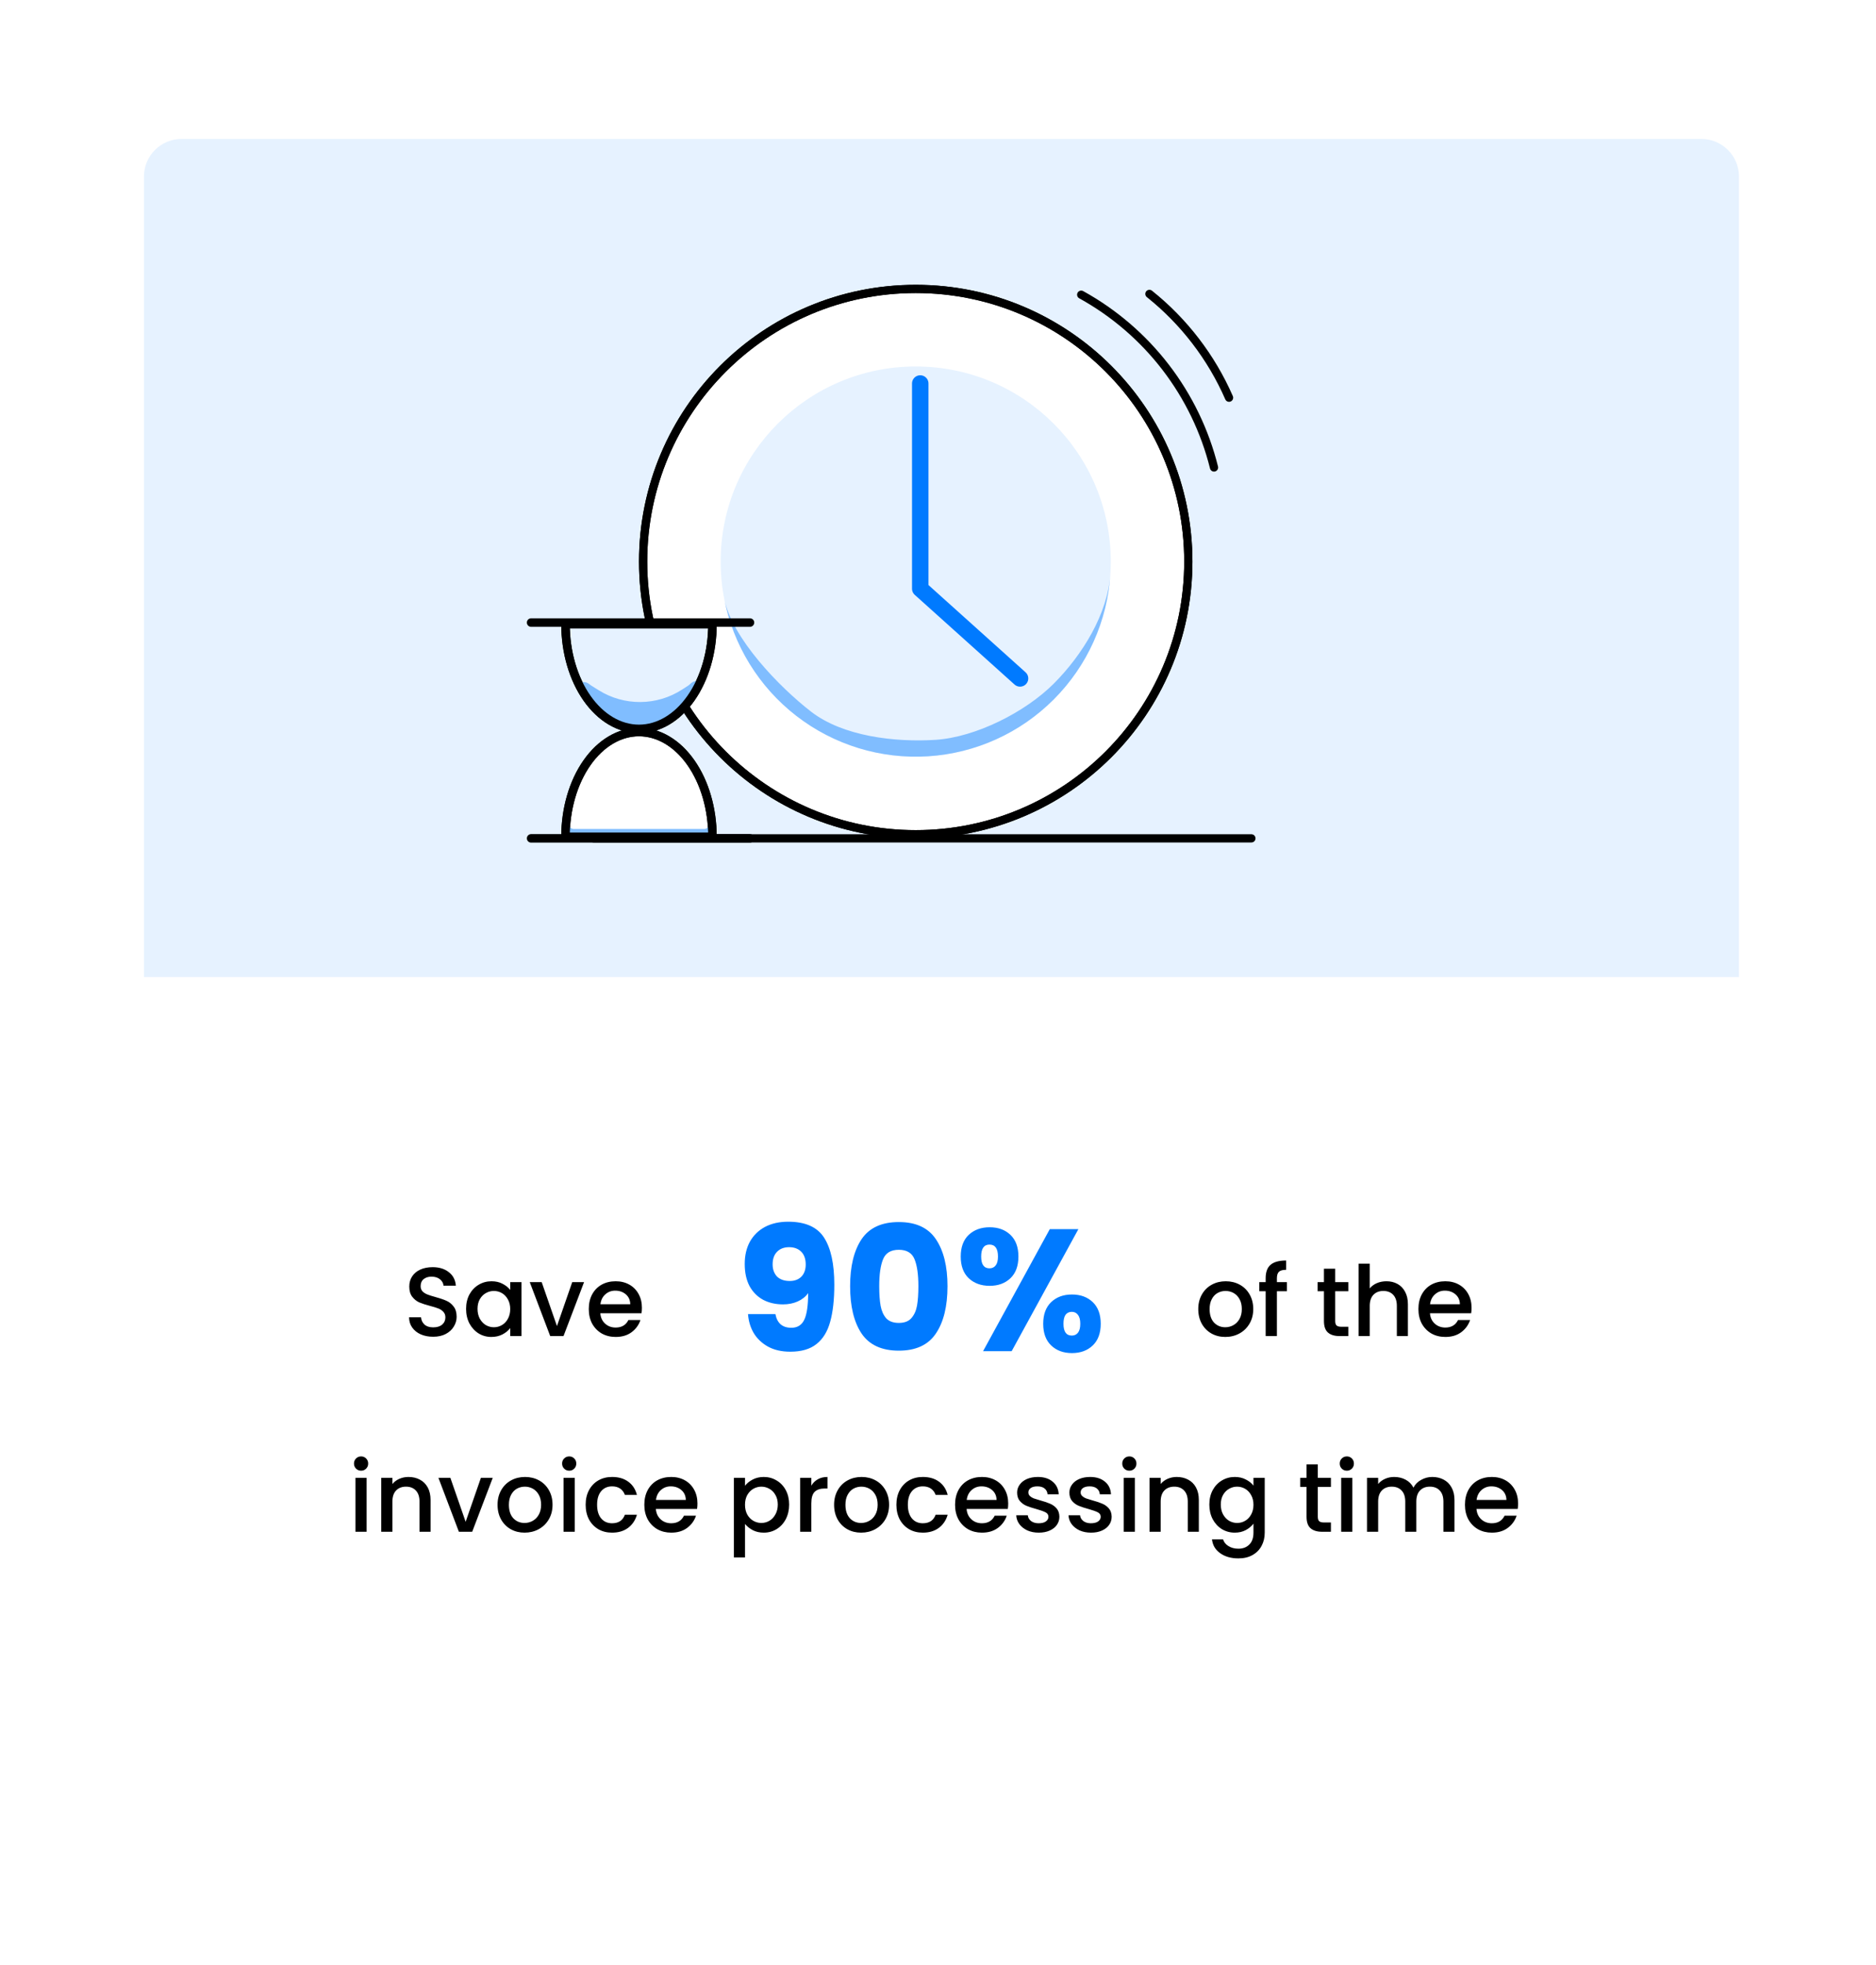 <svg width="404" height="423" viewBox="0 0 404 423" fill="none" xmlns="http://www.w3.org/2000/svg">
<g filter="url(#filter0_d_235_521)">
<rect x="31" y="29.916" width="343.493" height="361.812" rx="8.105" fill="white"/>
</g>
<path d="M77.769 316.645C77.334 316.645 76.969 316.498 76.674 316.203C76.379 315.908 76.231 315.542 76.231 315.107C76.231 314.671 76.379 314.306 76.674 314.011C76.969 313.716 77.334 313.569 77.769 313.569C78.191 313.569 78.549 313.716 78.844 314.011C79.139 314.306 79.287 314.671 79.287 315.107C79.287 315.542 79.139 315.908 78.844 316.203C78.549 316.498 78.191 316.645 77.769 316.645ZM78.949 318.183V329.794H76.547V318.183H78.949ZM87.961 317.994C88.874 317.994 89.689 318.183 90.406 318.563C91.136 318.942 91.705 319.504 92.112 320.248C92.52 320.993 92.723 321.892 92.723 322.946V329.794H90.342V323.304C90.342 322.264 90.082 321.471 89.563 320.923C89.043 320.361 88.333 320.08 87.434 320.08C86.535 320.08 85.819 320.361 85.285 320.923C84.765 321.471 84.505 322.264 84.505 323.304V329.794H82.103V318.183H84.505V319.511C84.899 319.033 85.397 318.661 86.001 318.394C86.62 318.127 87.273 317.994 87.961 317.994ZM100.276 327.645L103.563 318.183H106.113L101.688 329.794H98.822L94.418 318.183H96.989L100.276 327.645ZM112.965 329.984C111.869 329.984 110.879 329.738 109.994 329.246C109.108 328.74 108.413 328.038 107.907 327.139C107.402 326.226 107.149 325.172 107.149 323.978C107.149 322.798 107.409 321.752 107.928 320.838C108.448 319.925 109.158 319.223 110.057 318.731C110.956 318.24 111.96 317.994 113.07 317.994C114.18 317.994 115.184 318.24 116.083 318.731C116.982 319.223 117.692 319.925 118.211 320.838C118.731 321.752 118.991 322.798 118.991 323.978C118.991 325.158 118.724 326.205 118.19 327.118C117.657 328.031 116.926 328.74 115.999 329.246C115.086 329.738 114.074 329.984 112.965 329.984ZM112.965 327.897C113.583 327.897 114.159 327.75 114.693 327.455C115.24 327.16 115.683 326.717 116.02 326.127C116.357 325.537 116.526 324.821 116.526 323.978C116.526 323.135 116.364 322.426 116.041 321.85C115.718 321.26 115.29 320.817 114.756 320.522C114.222 320.227 113.646 320.08 113.028 320.08C112.41 320.08 111.834 320.227 111.3 320.522C110.78 320.817 110.366 321.26 110.057 321.85C109.748 322.426 109.593 323.135 109.593 323.978C109.593 325.228 109.909 326.198 110.541 326.886C111.188 327.56 111.995 327.897 112.965 327.897ZM122.588 316.645C122.153 316.645 121.787 316.498 121.492 316.203C121.197 315.908 121.05 315.542 121.05 315.107C121.05 314.671 121.197 314.306 121.492 314.011C121.787 313.716 122.153 313.569 122.588 313.569C123.009 313.569 123.368 313.716 123.663 314.011C123.958 314.306 124.105 314.671 124.105 315.107C124.105 315.542 123.958 315.908 123.663 316.203C123.368 316.498 123.009 316.645 122.588 316.645ZM123.768 318.183V329.794H121.366V318.183H123.768ZM126.121 323.978C126.121 322.784 126.36 321.738 126.838 320.838C127.329 319.925 128.004 319.223 128.86 318.731C129.717 318.24 130.701 317.994 131.811 317.994C133.215 317.994 134.374 318.331 135.287 319.005C136.215 319.665 136.84 320.614 137.163 321.85H134.571C134.36 321.274 134.023 320.824 133.559 320.501C133.096 320.178 132.513 320.017 131.811 320.017C130.827 320.017 130.04 320.368 129.45 321.07C128.875 321.759 128.587 322.728 128.587 323.978C128.587 325.228 128.875 326.205 129.45 326.907C130.04 327.61 130.827 327.961 131.811 327.961C133.201 327.961 134.121 327.35 134.571 326.127H137.163C136.826 327.307 136.193 328.249 135.266 328.951C134.339 329.639 133.187 329.984 131.811 329.984C130.701 329.984 129.717 329.738 128.86 329.246C128.004 328.74 127.329 328.038 126.838 327.139C126.36 326.226 126.121 325.172 126.121 323.978ZM150.198 323.704C150.198 324.14 150.17 324.533 150.114 324.884H141.242C141.313 325.811 141.657 326.556 142.275 327.118C142.893 327.68 143.652 327.961 144.551 327.961C145.843 327.961 146.756 327.42 147.29 326.338H149.882C149.531 327.406 148.891 328.284 147.964 328.972C147.051 329.646 145.913 329.984 144.551 329.984C143.441 329.984 142.444 329.738 141.559 329.246C140.688 328.74 139.999 328.038 139.493 327.139C139.002 326.226 138.756 325.172 138.756 323.978C138.756 322.784 138.995 321.738 139.472 320.838C139.964 319.925 140.645 319.223 141.516 318.731C142.401 318.24 143.413 317.994 144.551 317.994C145.646 317.994 146.623 318.233 147.48 318.71C148.337 319.188 149.004 319.862 149.482 320.733C149.959 321.59 150.198 322.58 150.198 323.704ZM147.69 322.946C147.676 322.061 147.36 321.351 146.742 320.817C146.124 320.284 145.358 320.017 144.445 320.017C143.617 320.017 142.907 320.284 142.317 320.817C141.727 321.337 141.376 322.047 141.264 322.946H147.69ZM160.438 319.89C160.845 319.356 161.4 318.907 162.103 318.542C162.805 318.176 163.599 317.994 164.484 317.994C165.495 317.994 166.415 318.247 167.244 318.752C168.087 319.244 168.747 319.939 169.225 320.838C169.702 321.738 169.941 322.77 169.941 323.936C169.941 325.102 169.702 326.149 169.225 327.076C168.747 327.989 168.087 328.705 167.244 329.225C166.415 329.731 165.495 329.984 164.484 329.984C163.599 329.984 162.812 329.808 162.124 329.457C161.435 329.092 160.873 328.642 160.438 328.108V335.315H158.036V318.183H160.438V319.89ZM167.497 323.936C167.497 323.135 167.328 322.447 166.991 321.871C166.668 321.281 166.233 320.838 165.685 320.543C165.151 320.234 164.575 320.08 163.957 320.08C163.353 320.08 162.777 320.234 162.229 320.543C161.695 320.852 161.26 321.302 160.922 321.892C160.599 322.482 160.438 323.177 160.438 323.978C160.438 324.779 160.599 325.481 160.922 326.085C161.26 326.675 161.695 327.125 162.229 327.434C162.777 327.743 163.353 327.897 163.957 327.897C164.575 327.897 165.151 327.743 165.685 327.434C166.233 327.111 166.668 326.647 166.991 326.043C167.328 325.439 167.497 324.737 167.497 323.936ZM174.719 319.869C175.07 319.279 175.534 318.823 176.11 318.499C176.7 318.162 177.395 317.994 178.196 317.994V320.48H177.585C176.643 320.48 175.927 320.719 175.435 321.197C174.958 321.674 174.719 322.503 174.719 323.683V329.794H172.317V318.183H174.719V319.869ZM185.44 329.984C184.344 329.984 183.354 329.738 182.469 329.246C181.584 328.74 180.888 328.038 180.383 327.139C179.877 326.226 179.624 325.172 179.624 323.978C179.624 322.798 179.884 321.752 180.404 320.838C180.924 319.925 181.633 319.223 182.532 318.731C183.431 318.24 184.436 317.994 185.545 317.994C186.655 317.994 187.66 318.24 188.559 318.731C189.458 319.223 190.167 319.925 190.687 320.838C191.207 321.752 191.467 322.798 191.467 323.978C191.467 325.158 191.2 326.205 190.666 327.118C190.132 328.031 189.401 328.74 188.474 329.246C187.561 329.738 186.55 329.984 185.44 329.984ZM185.44 327.897C186.058 327.897 186.634 327.75 187.168 327.455C187.716 327.16 188.158 326.717 188.495 326.127C188.833 325.537 189.001 324.821 189.001 323.978C189.001 323.135 188.84 322.426 188.516 321.85C188.193 321.26 187.765 320.817 187.231 320.522C186.697 320.227 186.121 320.08 185.503 320.08C184.885 320.08 184.309 320.227 183.775 320.522C183.256 320.817 182.841 321.26 182.532 321.85C182.223 322.426 182.068 323.135 182.068 323.978C182.068 325.228 182.385 326.198 183.017 326.886C183.663 327.56 184.471 327.897 185.44 327.897ZM193.04 323.978C193.04 322.784 193.279 321.738 193.757 320.838C194.249 319.925 194.923 319.223 195.78 318.731C196.637 318.24 197.62 317.994 198.73 317.994C200.135 317.994 201.294 318.331 202.207 319.005C203.134 319.665 203.759 320.614 204.082 321.85H201.49C201.28 321.274 200.942 320.824 200.479 320.501C200.015 320.178 199.432 320.017 198.73 320.017C197.746 320.017 196.96 320.368 196.37 321.07C195.794 321.759 195.506 322.728 195.506 323.978C195.506 325.228 195.794 326.205 196.37 326.907C196.96 327.61 197.746 327.961 198.73 327.961C200.121 327.961 201.041 327.35 201.49 326.127H204.082C203.745 327.307 203.113 328.249 202.186 328.951C201.258 329.639 200.107 329.984 198.73 329.984C197.62 329.984 196.637 329.738 195.78 329.246C194.923 328.74 194.249 328.038 193.757 327.139C193.279 326.226 193.04 325.172 193.04 323.978ZM217.117 323.704C217.117 324.14 217.089 324.533 217.033 324.884H208.162C208.232 325.811 208.576 326.556 209.194 327.118C209.812 327.68 210.571 327.961 211.47 327.961C212.762 327.961 213.676 327.42 214.209 326.338H216.801C216.45 327.406 215.811 328.284 214.884 328.972C213.971 329.646 212.833 329.984 211.47 329.984C210.36 329.984 209.363 329.738 208.478 329.246C207.607 328.74 206.919 328.038 206.413 327.139C205.921 326.226 205.675 325.172 205.675 323.978C205.675 322.784 205.914 321.738 206.392 320.838C206.883 319.925 207.565 319.223 208.436 318.731C209.321 318.24 210.332 317.994 211.47 317.994C212.566 317.994 213.542 318.233 214.399 318.71C215.256 319.188 215.923 319.862 216.401 320.733C216.878 321.59 217.117 322.58 217.117 323.704ZM214.61 322.946C214.596 322.061 214.28 321.351 213.661 320.817C213.043 320.284 212.278 320.017 211.365 320.017C210.536 320.017 209.826 320.284 209.236 320.817C208.646 321.337 208.295 322.047 208.183 322.946H214.61ZM223.696 329.984C222.782 329.984 221.961 329.822 221.23 329.499C220.514 329.162 219.945 328.712 219.523 328.15C219.102 327.574 218.877 326.935 218.849 326.233H221.336C221.378 326.724 221.609 327.139 222.031 327.476C222.466 327.799 223.007 327.961 223.653 327.961C224.328 327.961 224.848 327.834 225.213 327.581C225.592 327.315 225.782 326.977 225.782 326.57C225.782 326.134 225.571 325.811 225.15 325.601C224.742 325.39 224.089 325.158 223.19 324.905C222.319 324.666 221.609 324.435 221.062 324.21C220.514 323.985 220.036 323.641 219.629 323.177C219.235 322.714 219.039 322.103 219.039 321.344C219.039 320.726 219.221 320.164 219.587 319.658C219.952 319.139 220.472 318.731 221.146 318.436C221.834 318.141 222.621 317.994 223.506 317.994C224.826 317.994 225.887 318.331 226.688 319.005C227.503 319.665 227.938 320.572 227.994 321.723H225.592C225.55 321.204 225.339 320.789 224.96 320.48C224.581 320.171 224.068 320.017 223.422 320.017C222.79 320.017 222.305 320.136 221.968 320.375C221.631 320.614 221.462 320.93 221.462 321.323C221.462 321.632 221.574 321.892 221.799 322.103C222.024 322.313 222.298 322.482 222.621 322.608C222.944 322.721 223.422 322.868 224.054 323.051C224.897 323.276 225.585 323.508 226.119 323.746C226.667 323.971 227.137 324.308 227.531 324.758C227.924 325.207 228.128 325.804 228.142 326.549C228.142 327.209 227.959 327.799 227.594 328.319C227.229 328.839 226.709 329.246 226.035 329.541C225.374 329.836 224.595 329.984 223.696 329.984ZM234.952 329.984C234.039 329.984 233.217 329.822 232.486 329.499C231.77 329.162 231.201 328.712 230.78 328.15C230.358 327.574 230.133 326.935 230.105 326.233H232.592C232.634 326.724 232.866 327.139 233.287 327.476C233.723 327.799 234.263 327.961 234.91 327.961C235.584 327.961 236.104 327.834 236.469 327.581C236.848 327.315 237.038 326.977 237.038 326.57C237.038 326.134 236.827 325.811 236.406 325.601C235.998 325.39 235.345 325.158 234.446 324.905C233.575 324.666 232.866 324.435 232.318 324.21C231.77 323.985 231.292 323.641 230.885 323.177C230.492 322.714 230.295 322.103 230.295 321.344C230.295 320.726 230.477 320.164 230.843 319.658C231.208 319.139 231.728 318.731 232.402 318.436C233.09 318.141 233.877 317.994 234.762 317.994C236.083 317.994 237.143 318.331 237.944 319.005C238.759 319.665 239.194 320.572 239.25 321.723H236.848C236.806 321.204 236.595 320.789 236.216 320.48C235.837 320.171 235.324 320.017 234.678 320.017C234.046 320.017 233.561 320.136 233.224 320.375C232.887 320.614 232.718 320.93 232.718 321.323C232.718 321.632 232.83 321.892 233.055 322.103C233.28 322.313 233.554 322.482 233.877 322.608C234.2 322.721 234.678 322.868 235.31 323.051C236.153 323.276 236.841 323.508 237.375 323.746C237.923 323.971 238.393 324.308 238.787 324.758C239.18 325.207 239.384 325.804 239.398 326.549C239.398 327.209 239.215 327.799 238.85 328.319C238.485 328.839 237.965 329.246 237.291 329.541C236.63 329.836 235.851 329.984 234.952 329.984ZM243.216 316.645C242.78 316.645 242.415 316.498 242.12 316.203C241.825 315.908 241.677 315.542 241.677 315.107C241.677 314.671 241.825 314.306 242.12 314.011C242.415 313.716 242.78 313.569 243.216 313.569C243.637 313.569 243.995 313.716 244.29 314.011C244.585 314.306 244.733 314.671 244.733 315.107C244.733 315.542 244.585 315.908 244.29 316.203C243.995 316.498 243.637 316.645 243.216 316.645ZM244.396 318.183V329.794H241.993V318.183H244.396ZM253.407 317.994C254.321 317.994 255.135 318.183 255.852 318.563C256.582 318.942 257.151 319.504 257.559 320.248C257.966 320.993 258.17 321.892 258.17 322.946V329.794H255.789V323.304C255.789 322.264 255.529 321.471 255.009 320.923C254.489 320.361 253.78 320.08 252.881 320.08C251.982 320.08 251.265 320.361 250.731 320.923C250.212 321.471 249.952 322.264 249.952 323.304V329.794H247.549V318.183H249.952V319.511C250.345 319.033 250.844 318.661 251.448 318.394C252.066 318.127 252.719 317.994 253.407 317.994ZM265.912 317.994C266.811 317.994 267.604 318.176 268.293 318.542C268.995 318.893 269.543 319.335 269.936 319.869V318.183H272.36V329.984C272.36 331.051 272.135 331.999 271.685 332.828C271.236 333.671 270.583 334.331 269.726 334.809C268.883 335.287 267.871 335.525 266.691 335.525C265.118 335.525 263.812 335.153 262.772 334.409C261.732 333.678 261.142 332.681 261.002 331.416H263.383C263.566 332.021 263.952 332.505 264.542 332.87C265.146 333.25 265.863 333.439 266.691 333.439C267.661 333.439 268.44 333.144 269.03 332.554C269.634 331.964 269.936 331.107 269.936 329.984V328.045C269.529 328.593 268.974 329.056 268.272 329.436C267.583 329.801 266.797 329.984 265.912 329.984C264.9 329.984 263.973 329.731 263.13 329.225C262.301 328.705 261.641 327.989 261.15 327.076C260.672 326.149 260.433 325.102 260.433 323.936C260.433 322.77 260.672 321.738 261.15 320.838C261.641 319.939 262.301 319.244 263.13 318.752C263.973 318.247 264.9 317.994 265.912 317.994ZM269.936 323.978C269.936 323.177 269.768 322.482 269.431 321.892C269.108 321.302 268.679 320.852 268.145 320.543C267.612 320.234 267.036 320.08 266.417 320.08C265.799 320.08 265.223 320.234 264.69 320.543C264.156 320.838 263.72 321.281 263.383 321.871C263.06 322.447 262.898 323.135 262.898 323.936C262.898 324.737 263.06 325.439 263.383 326.043C263.72 326.647 264.156 327.111 264.69 327.434C265.237 327.743 265.813 327.897 266.417 327.897C267.036 327.897 267.612 327.743 268.145 327.434C268.679 327.125 269.108 326.675 269.431 326.085C269.768 325.481 269.936 324.779 269.936 323.978ZM283.791 320.143V326.57C283.791 327.005 283.889 327.322 284.086 327.518C284.297 327.701 284.648 327.792 285.14 327.792H286.615V329.794H284.718C283.637 329.794 282.808 329.541 282.232 329.035C281.656 328.53 281.368 327.708 281.368 326.57V320.143H279.998V318.183H281.368V315.297H283.791V318.183H286.615V320.143H283.791ZM290.051 316.645C289.615 316.645 289.25 316.498 288.955 316.203C288.66 315.908 288.513 315.542 288.513 315.107C288.513 314.671 288.66 314.306 288.955 314.011C289.25 313.716 289.615 313.569 290.051 313.569C290.472 313.569 290.831 313.716 291.126 314.011C291.421 314.306 291.568 314.671 291.568 315.107C291.568 315.542 291.421 315.908 291.126 316.203C290.831 316.498 290.472 316.645 290.051 316.645ZM291.231 318.183V329.794H288.829V318.183H291.231ZM308.44 317.994C309.353 317.994 310.168 318.183 310.884 318.563C311.614 318.942 312.183 319.504 312.591 320.248C313.012 320.993 313.223 321.892 313.223 322.946V329.794H310.842V323.304C310.842 322.264 310.582 321.471 310.062 320.923C309.542 320.361 308.833 320.08 307.934 320.08C307.035 320.08 306.318 320.361 305.785 320.923C305.265 321.471 305.005 322.264 305.005 323.304V329.794H302.624V323.304C302.624 322.264 302.364 321.471 301.844 320.923C301.324 320.361 300.615 320.08 299.716 320.08C298.817 320.08 298.1 320.361 297.567 320.923C297.047 321.471 296.787 322.264 296.787 323.304V329.794H294.385V318.183H296.787V319.511C297.18 319.033 297.679 318.661 298.283 318.394C298.887 318.127 299.533 317.994 300.222 317.994C301.149 317.994 301.978 318.19 302.708 318.584C303.439 318.977 304.001 319.546 304.394 320.291C304.745 319.588 305.293 319.033 306.037 318.626C306.782 318.204 307.583 317.994 308.44 317.994ZM326.921 323.704C326.921 324.14 326.893 324.533 326.837 324.884H317.965C318.036 325.811 318.38 326.556 318.998 327.118C319.616 327.68 320.375 327.961 321.274 327.961C322.566 327.961 323.479 327.42 324.013 326.338H326.605C326.254 327.406 325.614 328.284 324.687 328.972C323.774 329.646 322.636 329.984 321.274 329.984C320.164 329.984 319.167 329.738 318.281 329.246C317.411 328.74 316.722 328.038 316.216 327.139C315.725 326.226 315.479 325.172 315.479 323.978C315.479 322.784 315.718 321.738 316.195 320.838C316.687 319.925 317.368 319.223 318.239 318.731C319.124 318.24 320.136 317.994 321.274 317.994C322.369 317.994 323.346 318.233 324.203 318.71C325.06 319.188 325.727 319.862 326.204 320.733C326.682 321.59 326.921 322.58 326.921 323.704ZM324.413 322.946C324.399 322.061 324.083 321.351 323.465 320.817C322.847 320.284 322.081 320.017 321.168 320.017C320.34 320.017 319.63 320.284 319.04 320.817C318.45 321.337 318.099 322.047 317.986 322.946H324.413Z" fill="black"/>
<path d="M93.281 287.806C92.297 287.806 91.412 287.638 90.626 287.3C89.839 286.949 89.221 286.458 88.772 285.825C88.322 285.193 88.097 284.456 88.097 283.613H90.668C90.724 284.245 90.97 284.765 91.405 285.172C91.855 285.58 92.48 285.783 93.281 285.783C94.11 285.783 94.756 285.587 95.219 285.193C95.683 284.786 95.915 284.266 95.915 283.634C95.915 283.142 95.767 282.742 95.472 282.433C95.191 282.124 94.833 281.885 94.398 281.716C93.976 281.548 93.386 281.365 92.628 281.169C91.672 280.916 90.893 280.663 90.289 280.41C89.699 280.143 89.193 279.736 88.772 279.188C88.35 278.64 88.139 277.909 88.139 276.996C88.139 276.154 88.35 275.416 88.772 274.784C89.193 274.152 89.783 273.667 90.541 273.33C91.3 272.993 92.178 272.824 93.175 272.824C94.594 272.824 95.753 273.182 96.652 273.899C97.565 274.601 98.071 275.571 98.169 276.807H95.514C95.472 276.273 95.219 275.816 94.756 275.437C94.292 275.058 93.681 274.868 92.923 274.868C92.234 274.868 91.672 275.044 91.237 275.395C90.801 275.746 90.584 276.252 90.584 276.912C90.584 277.362 90.717 277.734 90.984 278.029C91.265 278.31 91.616 278.535 92.038 278.703C92.459 278.872 93.035 279.054 93.766 279.251C94.735 279.518 95.521 279.785 96.126 280.052C96.744 280.319 97.263 280.733 97.685 281.295C98.12 281.843 98.338 282.58 98.338 283.508C98.338 284.252 98.134 284.954 97.727 285.615C97.334 286.275 96.751 286.809 95.978 287.216C95.219 287.61 94.32 287.806 93.281 287.806ZM100.372 281.801C100.372 280.635 100.611 279.602 101.088 278.703C101.58 277.804 102.24 277.109 103.069 276.617C103.912 276.111 104.839 275.859 105.85 275.859C106.764 275.859 107.557 276.041 108.232 276.406C108.92 276.758 109.468 277.2 109.875 277.734V276.048H112.298V287.659H109.875V285.931C109.468 286.479 108.913 286.935 108.21 287.3C107.508 287.666 106.707 287.848 105.808 287.848C104.811 287.848 103.898 287.595 103.069 287.09C102.24 286.57 101.58 285.854 101.088 284.94C100.611 284.013 100.372 282.967 100.372 281.801ZM109.875 281.843C109.875 281.042 109.707 280.347 109.369 279.757C109.046 279.167 108.618 278.717 108.084 278.408C107.55 278.099 106.974 277.945 106.356 277.945C105.738 277.945 105.162 278.099 104.628 278.408C104.094 278.703 103.659 279.146 103.322 279.736C102.999 280.312 102.837 281 102.837 281.801C102.837 282.601 102.999 283.304 103.322 283.908C103.659 284.512 104.094 284.976 104.628 285.299C105.176 285.608 105.752 285.762 106.356 285.762C106.974 285.762 107.55 285.608 108.084 285.299C108.618 284.99 109.046 284.54 109.369 283.95C109.707 283.346 109.875 282.644 109.875 281.843ZM119.942 285.509L123.229 276.048H125.779L121.354 287.659H118.488L114.084 276.048H116.655L119.942 285.509ZM138.236 281.569C138.236 282.004 138.208 282.398 138.151 282.749H129.28C129.351 283.676 129.695 284.421 130.313 284.983C130.931 285.544 131.689 285.825 132.589 285.825C133.881 285.825 134.794 285.285 135.328 284.203H137.92C137.569 285.271 136.929 286.149 136.002 286.837C135.089 287.511 133.951 287.848 132.589 287.848C131.479 287.848 130.481 287.603 129.596 287.111C128.725 286.605 128.037 285.903 127.531 285.004C127.04 284.091 126.794 283.037 126.794 281.843C126.794 280.649 127.033 279.602 127.51 278.703C128.002 277.79 128.683 277.088 129.554 276.596C130.439 276.104 131.451 275.859 132.589 275.859C133.684 275.859 134.661 276.097 135.518 276.575C136.374 277.053 137.042 277.727 137.519 278.598C137.997 279.455 138.236 280.445 138.236 281.569ZM135.728 280.81C135.714 279.925 135.398 279.216 134.78 278.682C134.162 278.148 133.396 277.881 132.483 277.881C131.654 277.881 130.945 278.148 130.355 278.682C129.765 279.202 129.414 279.911 129.301 280.81H135.728Z" fill="black"/>
<path d="M31 38.02C31 33.544 34.629 29.916 39.105 29.916H366.388C370.864 29.916 374.493 33.544 374.493 38.02V210.364H31V38.02Z" fill="#E6F2FF"/>
<path d="M263.864 287.848C262.768 287.848 261.778 287.603 260.892 287.111C260.007 286.605 259.312 285.903 258.806 285.004C258.301 284.091 258.048 283.037 258.048 281.843C258.048 280.663 258.308 279.616 258.827 278.703C259.347 277.79 260.057 277.088 260.956 276.596C261.855 276.104 262.859 275.859 263.969 275.859C265.079 275.859 266.083 276.104 266.982 276.596C267.881 277.088 268.591 277.79 269.11 278.703C269.63 279.616 269.89 280.663 269.89 281.843C269.89 283.023 269.623 284.069 269.089 284.983C268.556 285.896 267.825 286.605 266.898 287.111C265.985 287.603 264.973 287.848 263.864 287.848ZM263.864 285.762C264.482 285.762 265.058 285.615 265.591 285.32C266.139 285.025 266.582 284.582 266.919 283.992C267.256 283.402 267.425 282.686 267.425 281.843C267.425 281 267.263 280.291 266.94 279.715C266.617 279.125 266.189 278.682 265.655 278.387C265.121 278.092 264.545 277.945 263.927 277.945C263.309 277.945 262.733 278.092 262.199 278.387C261.679 278.682 261.265 279.125 260.956 279.715C260.647 280.291 260.492 281 260.492 281.843C260.492 283.093 260.808 284.062 261.44 284.751C262.087 285.425 262.894 285.762 263.864 285.762ZM277.132 278.008H274.983V287.659H272.56V278.008H271.19V276.048H272.56V275.226C272.56 273.892 272.911 272.923 273.613 272.318C274.33 271.7 275.447 271.391 276.964 271.391V273.393C276.233 273.393 275.721 273.534 275.426 273.815C275.131 274.081 274.983 274.552 274.983 275.226V276.048H277.132V278.008ZM287.538 278.008V284.435C287.538 284.87 287.636 285.186 287.833 285.383C288.043 285.566 288.394 285.657 288.886 285.657H290.361V287.659H288.465C287.383 287.659 286.554 287.406 285.978 286.9C285.402 286.394 285.114 285.573 285.114 284.435V278.008H283.745V276.048H285.114V273.161H287.538V276.048H290.361V278.008H287.538ZM298.581 275.859C299.466 275.859 300.252 276.048 300.941 276.427C301.643 276.807 302.191 277.369 302.584 278.113C302.992 278.858 303.195 279.757 303.195 280.81V287.659H300.814V281.169C300.814 280.129 300.554 279.335 300.035 278.787C299.515 278.226 298.805 277.945 297.906 277.945C297.007 277.945 296.291 278.226 295.757 278.787C295.237 279.335 294.977 280.129 294.977 281.169V287.659H292.575V272.066H294.977V277.397C295.385 276.905 295.898 276.526 296.516 276.259C297.148 275.992 297.836 275.859 298.581 275.859ZM316.901 281.569C316.901 282.004 316.873 282.398 316.816 282.749H307.945C308.015 283.676 308.36 284.421 308.978 284.983C309.596 285.544 310.354 285.825 311.254 285.825C312.546 285.825 313.459 285.285 313.993 284.203H316.585C316.233 285.271 315.594 286.149 314.667 286.837C313.754 287.511 312.616 287.848 311.254 287.848C310.144 287.848 309.146 287.603 308.261 287.111C307.39 286.605 306.702 285.903 306.196 285.004C305.705 284.091 305.459 283.037 305.459 281.843C305.459 280.649 305.698 279.602 306.175 278.703C306.667 277.79 307.348 277.088 308.219 276.596C309.104 276.104 310.116 275.859 311.254 275.859C312.349 275.859 313.326 276.097 314.182 276.575C315.039 277.053 315.707 277.727 316.184 278.598C316.662 279.455 316.901 280.445 316.901 281.569ZM314.393 280.81C314.379 279.925 314.063 279.216 313.445 278.682C312.827 278.148 312.061 277.881 311.148 277.881C310.319 277.881 309.61 278.148 309.02 278.682C308.43 279.202 308.079 279.911 307.966 280.81H314.393Z" fill="black"/>
<path d="M166.983 282.925C167.356 284.891 168.5 285.873 170.416 285.873C171.734 285.873 172.667 285.289 173.214 284.119C173.762 282.95 174.035 281.047 174.035 278.41C173.488 279.182 172.742 279.779 171.796 280.201C170.851 280.624 169.794 280.836 168.625 280.836C167.033 280.836 165.615 280.512 164.371 279.866C163.127 279.194 162.145 278.211 161.423 276.918C160.727 275.599 160.378 274.007 160.378 272.142C160.378 270.301 160.751 268.696 161.498 267.328C162.269 265.96 163.351 264.903 164.744 264.156C166.162 263.41 167.829 263.037 169.744 263.037C173.426 263.037 176.001 264.181 177.468 266.47C178.936 268.758 179.67 272.129 179.67 276.582C179.67 279.816 179.371 282.49 178.774 284.605C178.202 286.694 177.219 288.286 175.826 289.381C174.458 290.475 172.58 291.023 170.192 291.023C168.301 291.023 166.684 290.649 165.341 289.903C164.023 289.157 163.003 288.174 162.281 286.955C161.585 285.736 161.187 284.393 161.087 282.925H166.983ZM170.08 275.798C171.125 275.798 171.958 275.487 172.58 274.865C173.202 274.219 173.513 273.348 173.513 272.253C173.513 271.059 173.19 270.139 172.543 269.492C171.896 268.845 171.025 268.522 169.931 268.522C168.836 268.522 167.966 268.858 167.319 269.53C166.697 270.176 166.386 271.072 166.386 272.216C166.386 273.286 166.697 274.157 167.319 274.828C167.966 275.475 168.886 275.798 170.08 275.798ZM183.074 276.918C183.074 272.639 183.895 269.268 185.537 266.806C187.204 264.343 189.878 263.111 193.559 263.111C197.241 263.111 199.903 264.343 201.545 266.806C203.211 269.268 204.045 272.639 204.045 276.918C204.045 281.246 203.211 284.642 201.545 287.105C199.903 289.567 197.241 290.799 193.559 290.799C189.878 290.799 187.204 289.567 185.537 287.105C183.895 284.642 183.074 281.246 183.074 276.918ZM197.776 276.918C197.776 274.405 197.502 272.477 196.955 271.134C196.408 269.766 195.276 269.082 193.559 269.082C191.843 269.082 190.711 269.766 190.164 271.134C189.617 272.477 189.343 274.405 189.343 276.918C189.343 278.609 189.442 280.015 189.641 281.134C189.84 282.229 190.239 283.124 190.836 283.821C191.457 284.493 192.365 284.828 193.559 284.828C194.754 284.828 195.649 284.493 196.246 283.821C196.868 283.124 197.278 282.229 197.477 281.134C197.677 280.015 197.776 278.609 197.776 276.918ZM206.894 270.537C206.894 268.522 207.466 266.967 208.61 265.873C209.779 264.778 211.284 264.231 213.125 264.231C214.966 264.231 216.458 264.778 217.603 265.873C218.747 266.967 219.319 268.522 219.319 270.537C219.319 272.552 218.747 274.107 217.603 275.201C216.458 276.296 214.966 276.843 213.125 276.843C211.284 276.843 209.779 276.296 208.61 275.201C207.466 274.107 206.894 272.552 206.894 270.537ZM232.23 264.641L217.864 290.911H211.707L226.073 264.641H232.23ZM213.088 267.962C211.894 267.962 211.297 268.821 211.297 270.537C211.297 272.229 211.894 273.074 213.088 273.074C213.66 273.074 214.108 272.863 214.431 272.44C214.754 272.017 214.916 271.383 214.916 270.537C214.916 268.821 214.307 267.962 213.088 267.962ZM224.655 285.015C224.655 283 225.227 281.445 226.372 280.351C227.516 279.256 229.008 278.709 230.849 278.709C232.69 278.709 234.183 279.256 235.327 280.351C236.471 281.445 237.044 283 237.044 285.015C237.044 287.03 236.471 288.585 235.327 289.679C234.183 290.774 232.69 291.321 230.849 291.321C229.008 291.321 227.516 290.774 226.372 289.679C225.227 288.585 224.655 287.03 224.655 285.015ZM230.812 282.44C230.24 282.44 229.792 282.652 229.469 283.075C229.17 283.498 229.021 284.144 229.021 285.015C229.021 286.707 229.618 287.552 230.812 287.552C231.384 287.552 231.832 287.341 232.155 286.918C232.479 286.495 232.64 285.861 232.64 285.015C232.64 284.169 232.479 283.535 232.155 283.112C231.832 282.664 231.384 282.44 230.812 282.44Z" fill="#007AFF"/>
<circle cx="197.201" cy="120.91" r="58.704" fill="white" stroke="black" stroke-width="1.772"/>
<path d="M127.842 180.5H269.49" stroke="black" stroke-width="1.772" stroke-linecap="round" stroke-linejoin="round"/>
<circle cx="197.201" cy="120.91" r="42.006" fill="#E6F2FF"/>
<path d="M239.128 123.475C238.503 133.688 234.173 143.321 226.949 150.567C219.726 157.813 210.106 162.174 199.895 162.83C189.685 163.486 179.586 160.393 171.494 154.132C163.402 147.87 157.873 138.871 155.946 128.822C157.582 137.353 167.809 147.914 174.679 153.23C181.549 158.546 192.775 159.848 201.444 159.29C210.112 158.733 220.816 153.322 226.949 147.17C233.082 141.019 238.598 132.145 239.128 123.475Z" fill="#80BDFF"/>
<g filter="url(#filter1_d_235_521)">
<path d="M198.177 78.904V123.09L219.669 142.402" stroke="#007AFF" stroke-width="3.544" stroke-linecap="round" stroke-linejoin="round"/>
</g>
<circle cx="197.201" cy="120.91" r="58.704" stroke="black" stroke-width="1.772"/>
<path d="M232.84 63.45C239.908 67.351 246.097 72.667 251.018 79.067C255.939 85.468 259.487 92.814 261.44 100.648" stroke="black" stroke-width="1.772" stroke-linecap="round" stroke-linejoin="round"/>
<path d="M247.527 63.279C254.973 69.225 260.859 76.895 264.678 85.626" stroke="black" stroke-width="1.772" stroke-linecap="round" stroke-linejoin="round"/>
<path d="M148.795 150.326C151.763 146.096 153.43 140.359 153.43 134.376L121.783 134.376C121.783 140.359 123.45 146.096 126.418 150.326C129.385 154.557 133.41 156.933 137.607 156.933C141.803 156.933 145.828 154.557 148.795 150.326Z" fill="#E6F2FF" stroke="black" stroke-width="1.832" stroke-linecap="round" stroke-linejoin="round"/>
<path d="M146.414 152.71C147.587 151.569 149.097 150.053 150.308 148.421C151.512 146.799 149.978 145.908 148.55 147.336C148.437 147.45 148.311 147.551 148.176 147.638L146.879 148.475C141.425 151.994 134.429 152.044 128.924 148.604L127.3 147.588C127.213 147.534 127.13 147.473 127.053 147.407C125.568 146.134 123.961 147.289 125.231 148.776C126.766 150.573 128.576 151.978 129.863 153.23C132.199 155.503 134.639 156.933 137.943 156.933C141.246 156.933 144.078 154.983 146.414 152.71Z" fill="#80BDFF"/>
<path d="M148.795 150.326C151.763 146.096 153.43 140.359 153.43 134.376L121.783 134.376C121.783 140.359 123.45 146.096 126.418 150.326C129.385 154.557 133.41 156.933 137.607 156.933C141.803 156.933 145.828 154.557 148.795 150.326Z" stroke="black" stroke-width="1.832" stroke-linecap="round" stroke-linejoin="round"/>
<path d="M114.376 134.04H161.509" stroke="black" stroke-width="1.832" stroke-linecap="round"/>
<path d="M114.376 180.5H161.509" stroke="black" stroke-width="1.832" stroke-linecap="round"/>
<path d="M126.417 164.214C123.449 168.444 121.782 174.181 121.782 180.164L153.429 180.164C153.429 174.181 151.762 168.444 148.794 164.214C145.827 159.983 141.802 157.607 137.605 157.607C133.409 157.607 129.384 159.983 126.417 164.214Z" fill="white" stroke="black" stroke-width="1.832" stroke-linecap="round" stroke-linejoin="round"/>
<path d="M121.783 178.796C121.783 178.171 122.532 177.851 122.984 178.283C123.116 178.41 123.292 178.48 123.475 178.48H151.738C151.921 178.48 152.097 178.41 152.229 178.283C152.681 177.851 153.43 178.171 153.43 178.796V179.021C153.43 179.466 153.069 179.827 152.624 179.827H122.589C122.144 179.827 121.783 179.466 121.783 179.021V178.796Z" fill="#80BDFF"/>
<path d="M126.417 164.214C123.449 168.444 121.782 174.181 121.782 180.164L153.429 180.164C153.429 174.181 151.762 168.444 148.794 164.214C145.827 159.983 141.802 157.607 137.605 157.607C133.409 157.607 129.384 159.983 126.417 164.214Z" stroke="black" stroke-width="1.832" stroke-linecap="round" stroke-linejoin="round"/>
<defs>
<filter id="filter0_d_235_521" x="0.203" y="0.739" width="403.466" height="421.786" filterUnits="userSpaceOnUse" color-interpolation-filters="sRGB">
<feFlood flood-opacity="0" result="BackgroundImageFix"/>
<feColorMatrix in="SourceAlpha" type="matrix" values="0 0 0 0 0 0 0 0 0 0 0 0 0 0 0 0 0 0 127 0" result="hardAlpha"/>
<feOffset dx="-0.81" dy="0.81"/>
<feGaussianBlur stdDeviation="14.993"/>
<feComposite in2="hardAlpha" operator="out"/>
<feColorMatrix type="matrix" values="0 0 0 0 0.838 0 0 0 0 0.838 0 0 0 0 0.838 0 0 0 0.6 0"/>
<feBlend mode="normal" in2="BackgroundImageFix" result="effect1_dropShadow_235_521"/>
<feBlend mode="normal" in="SourceGraphic" in2="effect1_dropShadow_235_521" result="shape"/>
</filter>
<filter id="filter1_d_235_521" x="192.741" y="77.132" width="32.363" height="74.369" filterUnits="userSpaceOnUse" color-interpolation-filters="sRGB">
<feFlood flood-opacity="0" result="BackgroundImageFix"/>
<feColorMatrix in="SourceAlpha" type="matrix" values="0 0 0 0 0 0 0 0 0 0 0 0 0 0 0 0 0 0 127 0" result="hardAlpha"/>
<feOffset dy="3.664"/>
<feGaussianBlur stdDeviation="1.832"/>
<feComposite in2="hardAlpha" operator="out"/>
<feColorMatrix type="matrix" values="0 0 0 0 0 0 0 0 0 0 0 0 0 0 0 0 0 0 0.25 0"/>
<feBlend mode="normal" in2="BackgroundImageFix" result="effect1_dropShadow_235_521"/>
<feBlend mode="normal" in="SourceGraphic" in2="effect1_dropShadow_235_521" result="shape"/>
</filter>
</defs>
</svg>

